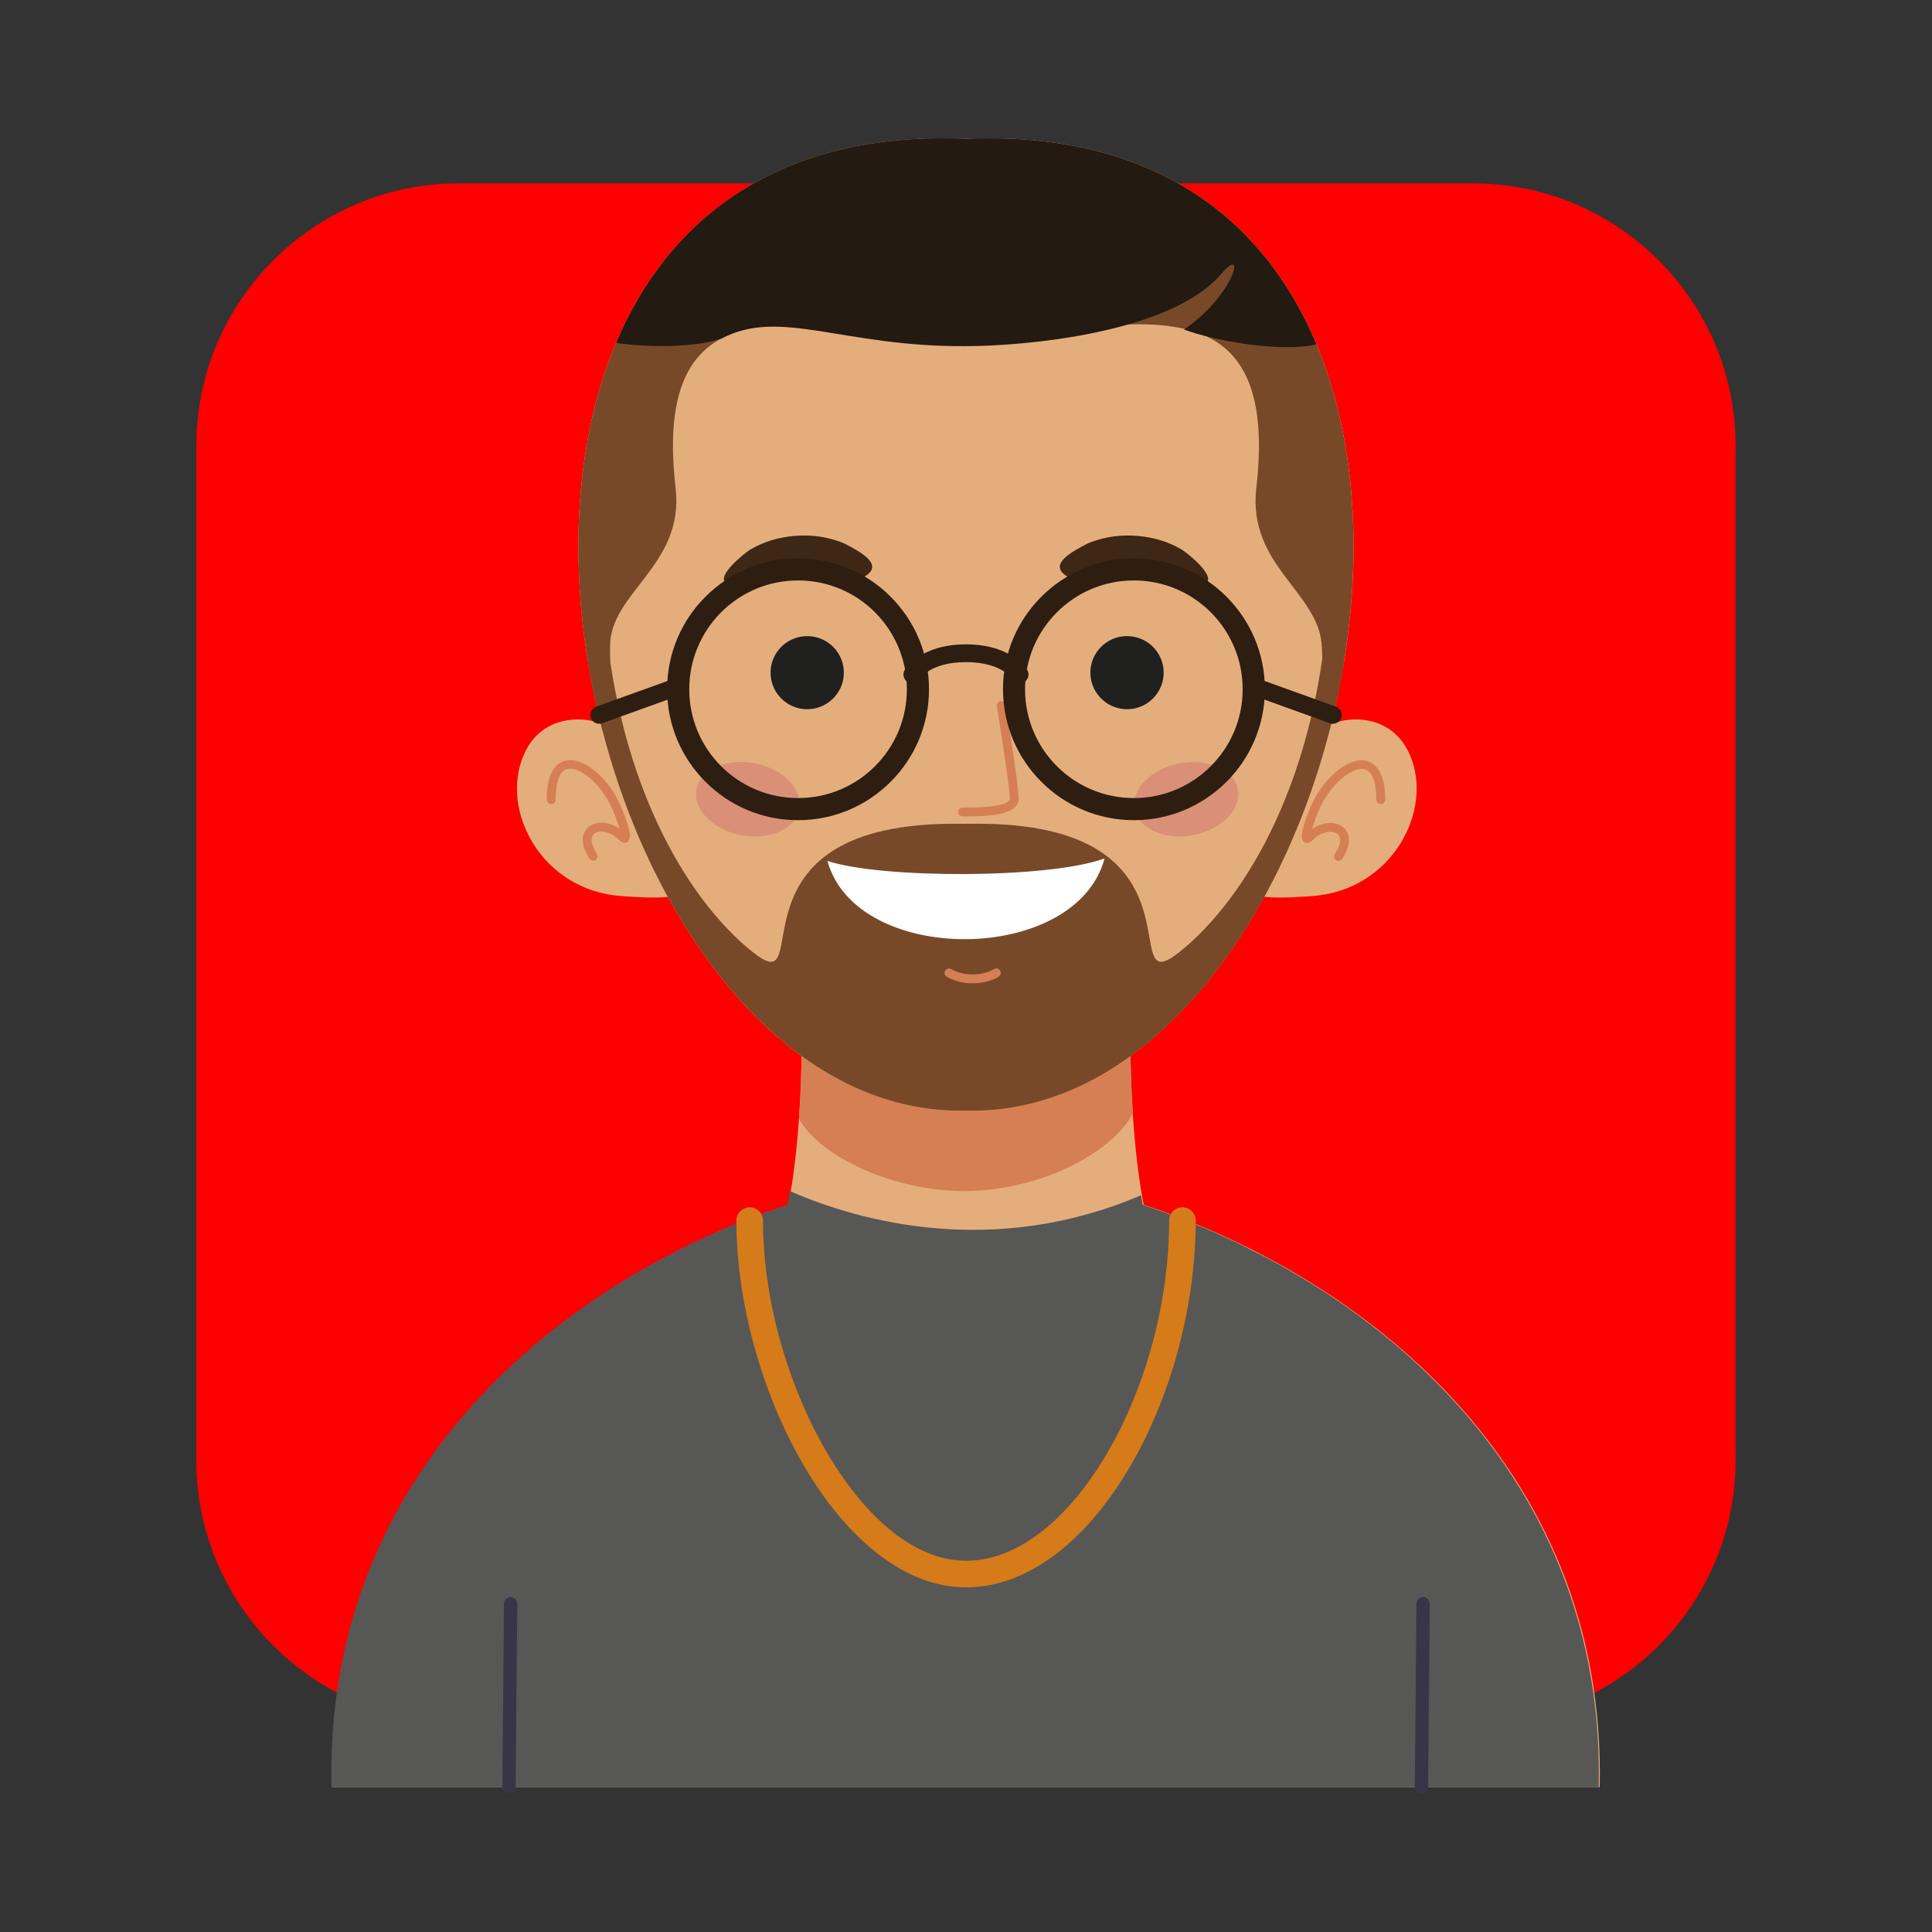 <?xml version="1.0" encoding="utf-8"?>
<!-- Generator: Adobe Illustrator 25.2.1, SVG Export Plug-In . SVG Version: 6.00 Build 0)  -->
<svg version="1.1" id="Capa_1" xmlns="http://www.w3.org/2000/svg" xmlns:xlink="http://www.w3.org/1999/xlink" x="0px" y="0px"
	 viewBox="0 0 216.45 216.45" style="enable-background:new 0 0 216.45 216.45;" xml:space="preserve">
<rect x="0" y="0" width="216.45" height="216.45" fill="#333333" stroke="none"/>
<style type="text/css">
	.st0{display:none;}
	.st1{display:inline;fill-rule:evenodd;clip-rule:evenodd;fill:#FF8500;}
	.st2{display:inline;}
	.st3{fill-rule:evenodd;clip-rule:evenodd;fill:#58556C;}
	.st4{fill-rule:evenodd;clip-rule:evenodd;fill:#E4AE7C;}
	.st5{fill-rule:evenodd;clip-rule:evenodd;fill:#D67F54;}
	.st6{fill-rule:evenodd;clip-rule:evenodd;fill:#20201E;}
	.st7{fill-rule:evenodd;clip-rule:evenodd;fill:#DA9077;}
	.st8{fill-rule:evenodd;clip-rule:evenodd;fill:#3F2716;}
	.st9{fill-rule:evenodd;clip-rule:evenodd;fill:#35253D;}
	.st10{fill-rule:evenodd;clip-rule:evenodd;fill:#2E1E11;}
	.st11{fill-rule:evenodd;clip-rule:evenodd;fill:#FFFFFF;}
	.st12{fill-rule:evenodd;clip-rule:evenodd;fill:#67627E;}
	.st13{fill-rule:evenodd;clip-rule:evenodd;fill:#383546;}
	.st14{fill-rule:evenodd;clip-rule:evenodd;fill:#432D4C;}
	.st15{display:inline;fill-rule:evenodd;clip-rule:evenodd;fill:#9976AE;}
	.st16{fill-rule:evenodd;clip-rule:evenodd;fill:#39271F;}
	.st17{fill-rule:evenodd;clip-rule:evenodd;fill:#462917;}
	.st18{fill-rule:evenodd;clip-rule:evenodd;fill:#623A1C;}
	.st19{fill-rule:evenodd;clip-rule:evenodd;fill:#774D30;}
	.st20{fill-rule:evenodd;clip-rule:evenodd;fill:#FF0000;}
	.st21{fill-rule:evenodd;clip-rule:evenodd;fill:#575756;}
	.st22{fill-rule:evenodd;clip-rule:evenodd;fill:#784928;}
	.st23{fill-rule:evenodd;clip-rule:evenodd;fill:#231A11;}
	.st24{fill-rule:evenodd;clip-rule:evenodd;fill:#D57B19;}
</style>
<g class="st0">
	<path class="st1" d="M51.34,28.58h113.76c16.14,0,29.34,13.2,29.34,29.34v113.76c0,16.14-13.2,29.34-29.34,29.34H51.34
		c-16.14,0-29.34-13.2-29.34-29.34V57.92C22,41.78,35.2,28.58,51.34,28.58z"/>
	<g class="st2">
		<path class="st3" d="M108.22,208.24H37.24c-0.82-36.3,27.11-57.37,51.09-65.23c1.95-10.13,1.45-23.26,1.45-23.26h18.45h18.45
			c0,0-0.5,13.13,1.45,23.26c23.98,7.86,51.91,28.94,51.09,65.23H108.22z"/>
		<path class="st4" d="M69.15,90.64c-0.17-1.9-7.94-4.14-10.52,2.07c-2.59,6.21,2.07,15.01,10.87,15.7c8.8,0.69,6.21-0.86,6.21-0.86
			L69.15,90.64z"/>
		<path class="st4" d="M147.48,90.64c0.17-1.9,7.94-4.14,10.52,2.07c2.59,6.21-2.07,15.01-10.87,15.7c-8.8,0.69-6.21-0.86-6.21-0.86
			L147.48,90.64z"/>
		<path class="st5" d="M126.9,132.77c-7.99,15.28-28.56,16.87-37.39,0.59c0.23-3.33,0.31-6.47,0.32-8.89h36.79
			C126.63,126.75,126.7,129.66,126.9,132.77z"/>
		<path class="st4" d="M108.22,132.46c-45.77,1.1-68.88-111.78,0-108.88C177.11,20.69,154,133.56,108.22,132.46z"/>
		<path class="st6" d="M92.85,80.07c1.84,1.33,2.25,3.89,0.92,5.72c-1.33,1.83-3.9,2.25-5.73,0.92c-1.84-1.33-2.25-3.89-0.92-5.72
			C88.44,79.16,91.01,78.75,92.85,80.07z"/>
		<path class="st6" d="M123.86,80.07c-1.84,1.33-2.25,3.89-0.92,5.72c1.33,1.83,3.9,2.25,5.73,0.92c1.84-1.33,2.25-3.89,0.92-5.72
			C128.26,79.16,125.69,78.75,123.86,80.07z"/>
		<path class="st7" d="M87.79,94.95c2.34,1.79,2.44,4.42,0.23,5.87c-2.21,1.45-5.9,1.17-8.23-0.63c-2.34-1.79-2.44-4.42-0.23-5.87
			C81.77,92.88,85.45,93.16,87.79,94.95z"/>
		<path class="st7" d="M128.91,94.95c-2.34,1.79-2.44,4.42-0.23,5.87c2.21,1.45,5.9,1.17,8.23-0.63c2.34-1.79,2.44-4.42,0.23-5.87
			C134.94,92.88,131.25,93.16,128.91,94.95z"/>
		<path class="st8" d="M94.64,68.94c-0.15-0.07-0.31-0.13-0.46-0.19c-1.79-0.64-3.31-0.82-5.24-0.68c-1.89,0.2-3.31,0.63-4.89,1.53
			c-0.74,0.48-3.63,2.82-2.81,3.68c0.33,0.09,3.21-1.38,4.06-1.65c1.31-0.39,2.38-0.54,3.78-0.51c1.3,0.06,2.28,0.25,3.46,0.7
			c0.03,0.01,0.25,0.1,0.29,0.12c2.41,1.17,2.2,1.93,3.84,0.8C99.2,71.4,96.59,69.95,94.64,68.94z"/>
		<path class="st8" d="M121.81,68.94c0.15-0.07,0.31-0.13,0.46-0.19c1.79-0.64,3.31-0.82,5.24-0.68c1.89,0.2,3.3,0.63,4.89,1.53
			c0.74,0.48,3.63,2.82,2.81,3.68c-0.33,0.09-3.21-1.38-4.06-1.65c-1.32-0.39-2.38-0.54-3.78-0.51c-1.3,0.06-2.28,0.25-3.46,0.7
			c-0.03,0.01-0.25,0.1-0.29,0.12c-2.41,1.17-2.2,1.93-3.84,0.8C117.25,71.4,119.86,69.95,121.81,68.94z"/>
		<path class="st5" d="M106.07,117.46c-0.23-0.14-0.31-0.44-0.18-0.68c0.14-0.24,0.44-0.31,0.68-0.18c0.68,0.4,1.55,0.6,2.42,0.6
			c0.87,0,1.72-0.2,2.38-0.6c0.23-0.14,0.54-0.07,0.68,0.17c0.14,0.23,0.07,0.54-0.17,0.68c-0.82,0.5-1.85,0.74-2.89,0.74
			C107.96,118.2,106.91,117.95,106.07,117.46z"/>
		<path class="st5" d="M107.85,99.5c-0.27,0-0.5-0.22-0.5-0.5c0-0.27,0.22-0.5,0.5-0.5c1.19,0,2.62-0.01,3.71-0.2
			c0.9-0.15,1.57-0.4,1.57-0.81c0-1.43-1.45-10.3-1.45-10.33c-0.04-0.27,0.14-0.52,0.41-0.57c0.27-0.04,0.52,0.14,0.57,0.41
			c0,0.03,1.47,8.99,1.47,10.48c0,1.04-1.02,1.55-2.4,1.79C110.54,99.49,109.07,99.5,107.85,99.5z"/>
		<path class="st5" d="M155.19,97.61c0,0.27-0.22,0.5-0.5,0.5c-0.27,0-0.5-0.22-0.5-0.5c0-1.51-0.26-2.46-0.68-2.97
			c-0.25-0.31-0.57-0.45-0.92-0.46c-0.41-0.01-0.87,0.14-1.35,0.42c-1.3,0.74-2.65,2.3-3.4,4.01c-0.36,0.82-0.67,1.66-0.85,2.3
			c0.76-0.53,1.6-0.74,2.31-0.67c0.4,0.04,0.77,0.17,1.07,0.39c0.31,0.23,0.55,0.54,0.67,0.94c0.2,0.68,0.05,1.59-0.68,2.69
			c-0.15,0.23-0.46,0.29-0.69,0.14c-0.23-0.15-0.29-0.46-0.14-0.69c0.55-0.81,0.68-1.43,0.56-1.85c-0.05-0.18-0.16-0.32-0.29-0.42
			c-0.16-0.11-0.36-0.18-0.59-0.2c-0.64-0.06-1.44,0.21-2.12,0.89c-0.18,0.18-0.35,0.28-0.5,0.32c-0.4,0.09-0.63-0.09-0.72-0.48
			l-0.01-0.03c-0.03-0.15-0.02-0.34,0.01-0.58c0.11-0.71,0.54-1.95,1.05-3.13c0.83-1.89,2.34-3.64,3.81-4.47
			c0.63-0.36,1.27-0.56,1.86-0.54c0.64,0.02,1.22,0.27,1.67,0.83C154.85,94.7,155.19,95.86,155.19,97.61z"/>
		<path class="st5" d="M62.25,97.61c0,0.27-0.22,0.5-0.5,0.5c-0.27,0-0.5-0.22-0.5-0.5c0-1.75,0.35-2.91,0.9-3.59
			c0.45-0.56,1.03-0.81,1.67-0.83c0.59-0.01,1.23,0.19,1.86,0.54c1.47,0.83,2.99,2.58,3.81,4.47c0.52,1.18,0.94,2.43,1.05,3.13
			c0.04,0.23,0.04,0.43,0.01,0.58l-0.01,0.03c-0.09,0.39-0.32,0.57-0.72,0.48c-0.16-0.03-0.32-0.14-0.5-0.32
			c-0.67-0.68-1.48-0.95-2.12-0.89c-0.23,0.02-0.43,0.09-0.59,0.2c-0.14,0.1-0.24,0.24-0.29,0.42c-0.12,0.42,0.01,1.04,0.56,1.85
			c0.15,0.23,0.09,0.54-0.14,0.69c-0.23,0.15-0.53,0.09-0.69-0.14c-0.73-1.09-0.89-2-0.68-2.69c0.12-0.39,0.35-0.71,0.67-0.94
			c0.3-0.21,0.67-0.34,1.07-0.39c0.71-0.07,1.55,0.14,2.31,0.67c-0.18-0.64-0.49-1.48-0.85-2.3c-0.74-1.7-2.09-3.27-3.4-4.01
			c-0.48-0.27-0.95-0.43-1.35-0.42c-0.35,0.01-0.67,0.15-0.92,0.46C62.51,95.15,62.25,96.1,62.25,97.61z"/>
		<path class="st9" d="M158.88,32.97c1.91,0.37,1.66,1.93-3.91,5.86c5.14,6.48,5.93,16.77,4.18,26.43
			c-0.38,2.06-6.18,16.68-11.65,26.25c-0.51,0.89-0.17-18.98-5.91-26.92c-2.91-4.03-5.31-8.8-11.25-12.78
			c-0.06,1.13,3.46,4.21,2.15,4.83c-5.03,2.37-19.2-0.08-25.74-1.74c1.88,1.94,3.8,3.35,3.08,4.05c-2.25,2.21-16.5-1.24-25.29-7.15
			c-2.13,7.04-5.14,14.5-8.52,16.5c-9.05,5.33-5.11,27.82-7.48,24.51c-10.9-15.16-8.15-34.79-8.15-34.79
			c-1.06,1.67-2.26,3.12-3.09,4.85c-1.5,3.13-2.53-25.64,11.14-29.37c0,0-2.16-0.75-7.71,0.29c-2.04,0.38,4-5.23,10.52-5.96
			c0.19-2.83,1.45-14.2,9.77-17.87c3.86-1.7,10.18-2.86,9.37-2.37c-3.96,2.4-5.1,5.74-5.1,5.74c30.43-14.35,44.27,0.91,56.19,10.47
			C145.09,26.7,152.72,32.49,158.88,32.97z"/>
		<path class="st10" d="M89.41,70.58c4.05,0,7.72,1.64,10.37,4.3c2.65,2.65,4.3,6.32,4.3,10.37c0,4.05-1.64,7.72-4.3,10.37
			c-2.65,2.65-6.32,4.3-10.37,4.3c-4.05,0-7.72-1.64-10.37-4.3c-2.65-2.65-4.3-6.32-4.3-10.37c0-4.05,1.64-7.72,4.3-10.37
			C81.69,72.23,85.36,70.58,89.41,70.58L89.41,70.58z M98.03,76.63c-2.21-2.21-5.25-3.57-8.62-3.57c-3.37,0-6.41,1.36-8.62,3.57
			c-2.2,2.21-3.57,5.25-3.57,8.62c0,3.37,1.37,6.41,3.57,8.62c2.21,2.21,5.25,3.57,8.62,3.57c3.37,0,6.41-1.36,8.62-3.57
			c2.21-2.21,3.57-5.25,3.57-8.62C101.6,81.89,100.23,78.84,98.03,76.63z"/>
		<path class="st10" d="M127.04,70.58c4.05,0,7.72,1.64,10.37,4.3c2.65,2.65,4.3,6.32,4.3,10.37c0,4.05-1.64,7.72-4.3,10.37
			c-2.65,2.65-6.32,4.3-10.37,4.3c-4.05,0-7.72-1.64-10.37-4.3c-2.65-2.65-4.3-6.32-4.3-10.37c0-4.05,1.64-7.72,4.3-10.37
			C119.32,72.23,122.99,70.58,127.04,70.58L127.04,70.58z M135.66,76.63c-2.21-2.21-5.25-3.57-8.62-3.57
			c-3.37,0-6.41,1.36-8.62,3.57c-2.21,2.21-3.57,5.25-3.57,8.62c0,3.37,1.36,6.41,3.57,8.62c2.21,2.21,5.25,3.57,8.62,3.57
			c3.37,0,6.41-1.36,8.62-3.57c2.21-2.21,3.57-5.25,3.57-8.62C139.23,81.89,137.86,78.84,135.66,76.63z"/>
		<path class="st10" d="M75.54,84.05c0.51-0.18,1.08,0.08,1.26,0.6c0.18,0.51-0.08,1.08-0.6,1.26l-8.74,3.15
			c-0.51,0.18-1.08-0.08-1.26-0.6c-0.18-0.51,0.08-1.08,0.6-1.26L75.54,84.05z"/>
		<path class="st10" d="M140.27,85.91c-0.51-0.18-0.78-0.75-0.6-1.26c0.18-0.51,0.75-0.78,1.26-0.6l8.74,3.15
			c0.51,0.18,0.78,0.75,0.6,1.26c-0.18,0.51-0.75,0.78-1.26,0.6L140.27,85.91z"/>
		<path class="st10" d="M103.05,84.11c-0.28,0.47-0.89,0.61-1.36,0.33c-0.47-0.29-0.61-0.89-0.33-1.36c0-0.01,1.68-2.86,6.86-2.86
			c5.18,0,6.86,2.85,6.86,2.86c0.28,0.47,0.14,1.08-0.33,1.36c-0.47,0.29-1.08,0.14-1.36-0.33c0-0.01-1.11-1.9-5.17-1.9
			C104.17,82.21,103.06,84.11,103.05,84.11z"/>
		<path class="st11" d="M123.75,104.2c-6.23,2.31-25.17,2.27-31.05,0.28C95.95,116.31,120.59,116.13,123.75,104.2z"/>
		<path class="st12" d="M89.11,130.69c-0.51-0.22-1.81-0.2-1.81,0.72c0,0.99,0.93,4.41,0.26,6.93c-0.7,2.66-1.88,4.85-0.52,5.38
			c6.25,2.43,13.07,3.71,19.91,3.85c7.68,0.16,15.39-1.13,22.4-3.85c1.36-0.53,0.18-2.72-0.52-5.38c-0.67-2.52,0.26-5.94,0.27-6.93
			c0-0.92-1.3-0.94-1.81-0.72C115.09,135.92,101.32,135.92,89.11,130.69z"/>
		<path class="st13" d="M56.46,187.7c0-0.41,0.34-0.74,0.75-0.74c0.41,0,0.74,0.34,0.74,0.75l-0.18,20.54
			c0,0.41-0.34,0.74-0.75,0.74c-0.41,0-0.74-0.34-0.74-0.75L56.46,187.7z"/>
		<path class="st13" d="M158.69,187.7c0-0.41,0.34-0.74,0.75-0.74c0.41,0,0.74,0.34,0.74,0.75l-0.18,20.54
			c0,0.41-0.34,0.74-0.75,0.74c-0.41,0-0.74-0.34-0.74-0.75L158.69,187.7z"/>
		<path class="st3" d="M90.68,133.01c0.01-0.27,0.24-0.49,0.51-0.48c0.27,0.01,0.49,0.24,0.48,0.51c-0.02,0.68-0.03,1.31-0.04,1.95
			c-0.01,1.31-0.03,2.64-0.16,4.21c-0.21,2.48-1.54,4.55-1.54,4.56c-0.15,0.23-0.45,0.3-0.68,0.15c-0.23-0.15-0.3-0.45-0.15-0.68
			c0,0,1.2-1.86,1.39-4.11c0.13-1.58,0.15-2.87,0.16-4.14C90.65,134.33,90.66,133.68,90.68,133.01z"/>
		<path class="st3" d="M94.75,134.46c0.01-0.27,0.24-0.49,0.51-0.48c0.27,0.01,0.49,0.24,0.48,0.51c-0.02,0.68-0.03,1.31-0.04,1.95
			c-0.01,1.31-0.03,2.64-0.16,4.21c-0.21,2.48-1.54,4.55-1.54,4.56c-0.15,0.23-0.45,0.3-0.68,0.15c-0.23-0.15-0.3-0.45-0.15-0.68
			c0,0,1.2-1.87,1.39-4.11c0.13-1.58,0.15-2.87,0.16-4.14C94.72,135.77,94.73,135.12,94.75,134.46z"/>
		<path class="st3" d="M99.01,135.25c0.01-0.27,0.24-0.49,0.51-0.48c0.27,0.01,0.49,0.24,0.48,0.51c-0.02,0.68-0.03,1.31-0.04,1.95
			c-0.01,1.31-0.03,2.64-0.16,4.21c-0.21,2.48-1.54,4.55-1.54,4.56c-0.15,0.23-0.45,0.3-0.68,0.15c-0.23-0.15-0.3-0.45-0.15-0.68
			c0-0.01,1.2-1.87,1.39-4.11c0.13-1.58,0.15-2.87,0.16-4.14C98.98,136.56,98.99,135.91,99.01,135.25z"/>
		<path class="st3" d="M103.41,136.03c0.01-0.27,0.24-0.49,0.51-0.48c0.27,0.01,0.49,0.24,0.48,0.51c-0.02,0.68-0.03,1.31-0.04,1.95
			c-0.01,1.31-0.03,2.64-0.16,4.21c-0.21,2.48-1.54,4.55-1.54,4.56c-0.15,0.23-0.45,0.3-0.68,0.15c-0.23-0.15-0.3-0.45-0.15-0.68
			c0,0,1.2-1.87,1.39-4.11c0.13-1.58,0.15-2.87,0.16-4.14C103.38,137.35,103.39,136.7,103.41,136.03z"/>
		<path class="st3" d="M124.27,133.04c-0.01-0.27,0.21-0.5,0.48-0.51c0.27-0.01,0.5,0.21,0.51,0.48c0.02,0.66,0.03,1.32,0.04,1.97
			c0.01,1.27,0.03,2.56,0.16,4.14c0.19,2.24,1.39,4.1,1.39,4.11c0.15,0.23,0.08,0.54-0.15,0.68c-0.23,0.15-0.54,0.08-0.68-0.15
			c0,0-1.34-2.07-1.54-4.56c-0.13-1.57-0.15-2.9-0.16-4.21C124.3,134.36,124.29,133.72,124.27,133.04z"/>
		<path class="st3" d="M120.2,134.49c-0.01-0.27,0.21-0.5,0.48-0.51c0.27-0.01,0.5,0.21,0.51,0.48c0.02,0.66,0.03,1.32,0.04,1.97
			c0.01,1.27,0.03,2.56,0.16,4.14c0.19,2.24,1.39,4.1,1.39,4.11c0.15,0.23,0.08,0.54-0.15,0.68c-0.23,0.15-0.54,0.08-0.68-0.15
			c0-0.01-1.34-2.07-1.54-4.56c-0.13-1.57-0.15-2.9-0.16-4.21C120.23,135.8,120.22,135.17,120.2,134.49z"/>
		<path class="st3" d="M115.93,135.28c-0.01-0.27,0.21-0.5,0.48-0.51c0.27-0.01,0.5,0.21,0.51,0.48c0.02,0.66,0.03,1.32,0.04,1.97
			c0.01,1.27,0.03,2.56,0.16,4.14c0.19,2.24,1.39,4.1,1.39,4.11c0.15,0.23,0.08,0.53-0.15,0.68c-0.23,0.15-0.54,0.08-0.68-0.15
			c0-0.01-1.34-2.07-1.54-4.56c-0.13-1.57-0.15-2.9-0.16-4.21C115.96,136.59,115.95,135.95,115.93,135.28z"/>
		<path class="st3" d="M111.53,136.06c-0.01-0.27,0.21-0.5,0.48-0.51c0.27-0.01,0.5,0.21,0.51,0.48c0.02,0.66,0.03,1.32,0.04,1.97
			c0.01,1.27,0.03,2.56,0.16,4.14c0.19,2.24,1.39,4.1,1.39,4.11c0.15,0.23,0.08,0.54-0.15,0.68c-0.23,0.15-0.54,0.08-0.68-0.15
			c0-0.01-1.34-2.07-1.54-4.56c-0.13-1.57-0.15-2.9-0.16-4.21C111.56,137.38,111.55,136.74,111.53,136.06z"/>
		<path class="st3" d="M107.53,136.05c0-0.27,0.22-0.5,0.49-0.5c0.27,0,0.49,0.22,0.49,0.5l0.02,10.47c0,0.27-0.22,0.49-0.49,0.49
			c-0.27,0-0.49-0.22-0.49-0.49L107.53,136.05z"/>
		<path class="st14" d="M81.12,29.14c-0.13-0.24-0.04-0.54,0.2-0.67c0.24-0.13,0.54-0.04,0.67,0.2c2.73,5.06,8.39,9.5,14.92,13.05
			c8.33,4.52,18.04,7.55,24.89,8.5c0.27,0.04,0.46,0.29,0.42,0.56c-0.04,0.27-0.29,0.46-0.56,0.42c-6.95-0.96-16.8-4.03-25.23-8.6
			C89.76,38.96,83.95,34.39,81.12,29.14z"/>
		<path class="st14" d="M86.67,24.8c-0.27,0-0.5-0.22-0.5-0.5c0-0.27,0.22-0.5,0.5-0.5c7.98,0,15.41,1.38,22.18,3.63
			c7.97,2.65,15.03,6.5,20.98,10.7c6.27,4.43,11.33,9.43,14.97,15.5c3.64,6.07,5.86,13.18,6.45,21.84c0.02,0.27-0.19,0.51-0.46,0.53
			c-0.27,0.02-0.51-0.19-0.53-0.46c-0.57-8.49-2.74-15.47-6.31-21.4c-3.56-5.93-8.53-10.84-14.69-15.19
			c-5.88-4.16-12.85-7.96-20.72-10.57C101.87,26.17,94.55,24.8,86.67,24.8z"/>
		<path class="st14" d="M90.29,20.29c-0.25,0.12-0.54,0.01-0.66-0.24c-0.11-0.25-0.01-0.54,0.24-0.66c20.35-9.38,33.61-0.04,45.04,8
			c2.82,1.99,5.54,3.9,8.2,5.41c0.24,0.13,0.32,0.44,0.19,0.67c-0.13,0.24-0.44,0.32-0.67,0.19c-2.71-1.54-5.44-3.46-8.28-5.46
			C123.13,20.31,110.13,11.16,90.29,20.29z"/>
		<path class="st14" d="M77.04,37.46c-0.01-0.27,0.2-0.51,0.47-0.52c0.27-0.01,0.51,0.2,0.52,0.47c0.14,2.66-0.61,6.45-1.92,10.19
			c-1.26,3.62-3.04,7.21-5.01,9.71c-3.83,4.86-3.89,10.84-3.89,10.86c0,0.27-0.23,0.49-0.5,0.49c-0.27,0-0.49-0.23-0.49-0.5
			c0-0.02,0.06-6.34,4.1-11.46c1.9-2.41,3.63-5.9,4.85-9.42C76.44,43.65,77.17,40,77.04,37.46z"/>
	</g>
</g>
<g class="st0">
	<path class="st15" d="M51.34,29.94h113.76c16.14,0,29.34,13.2,29.34,29.34v113.76c0,16.14-13.2,29.34-29.34,29.34H51.34
		c-16.14,0-29.34-13.2-29.34-29.34V59.28C22,43.14,35.2,29.94,51.34,29.94z"/>
	<g class="st2">
		<path class="st16" d="M109.1,151.08c6.5,20.8,19.14,32.5,41.37,38.1c-5.69-8.33-3.68-20.69,5.92-25.99
			c9.6-5.3,20.15-10.5,20.13-21.18c-0.04-16.65-12.68-14.75-5.37-25.53c7.31-10.78,7.84-29.03-5.4-37.83
			c-0.19-0.12-0.36-0.25-0.55-0.37c-2.49-2.39-4.26-3-1.43-7.77c18.65-31.45-37.84-62.18-54.25-36.73
			c-3.6-5.07-10.12-10.38-21.37-9.1c-7,0.8-24.89,8.09-32.84,21.15c-13.21,21.71,6.46,21.33-3.06,32.59
			c-0.98,0.79-1.97,1.68-2.76,2.75c-0.11,0.1-0.23,0.19-0.35,0.28c-12.46,9.8-9.41,24.25-2.1,35.03
			c7.31,10.78-6.87,10.94-7.12,24.97c-0.26,14.41,14.8,17.18,24.4,22.48c9.6,5.3,9.08,16.91,3.39,25.24
			C89.96,183.59,102.6,171.88,109.1,151.08z"/>
		<path class="st4" d="M108.22,209.6h71.45c0-67.2-53.3-30.94-53.3-86.92h-18.15H89.81c0,55.98-53.03,19.73-53.03,86.92H108.22z"/>
		<path class="st4" d="M69.15,88.64c-0.17-1.9-7.94-4.14-10.52,2.07c-2.59,6.21,2.07,15.01,10.87,15.7c8.8,0.69,6.21-0.86,6.21-0.86
			L69.15,88.64z"/>
		<path class="st4" d="M147.48,88.64c0.17-1.9,7.94-4.14,10.52,2.07c2.59,6.21-2.07,15.01-10.87,15.7c-8.8,0.69-6.21-0.86-6.21-0.86
			L147.48,88.64z"/>
		<path class="st5" d="M126.67,121.11c0,0-0.1,2.6-0.04,6.39c-7.01,17.61-28.77,19.59-36.84,0.73c0.09-4.18-0.02-7.12-0.02-7.12
			C102.07,121.11,114.38,121.11,126.67,121.11z"/>
		<path class="st4" d="M108.22,130.46c-45.77,1.1-68.88-111.78,0-108.89C177.11,18.69,154,131.56,108.22,130.46z"/>
		<path class="st16" d="M87.58,80.9c0.07,0.68-0.43,1.29-1.11,1.35c-0.68,0.07-1.29-0.43-1.35-1.11c-0.06-0.64-0.02-1.29,0.15-1.92
			c0.17-0.61,0.44-1.2,0.83-1.74c0.86-1.19,2.13-1.92,3.49-2.14c1.35-0.22,2.78,0.08,3.97,0.94c0.76,0.55,1.34,1.26,1.71,2.06
			c0.39,0.82,0.56,1.73,0.49,2.63c-0.05,0.68-0.64,1.2-1.32,1.15c-0.68-0.05-1.2-0.64-1.15-1.32c0.03-0.49-0.06-0.98-0.26-1.42
			c-0.2-0.42-0.51-0.81-0.92-1.1c-0.64-0.46-1.41-0.62-2.14-0.51c-0.72,0.12-1.4,0.51-1.87,1.15c-0.21,0.29-0.36,0.6-0.44,0.93
			C87.58,80.21,87.55,80.56,87.58,80.9z"/>
		<path class="st7" d="M87.79,90.87c2.34,1.79,2.44,4.42,0.23,5.87c-2.21,1.45-5.9,1.17-8.23-0.63c-2.34-1.79-2.44-4.42-0.23-5.87
			C81.77,88.79,85.45,89.07,87.79,90.87z"/>
		<path class="st7" d="M128.91,90.87c-2.34,1.79-2.44,4.42-0.23,5.87c2.21,1.45,5.9,1.17,8.23-0.63c2.34-1.79,2.44-4.42,0.23-5.87
			C134.94,88.79,131.25,89.07,128.91,90.87z"/>
		<path class="st8" d="M94.64,64.85c-0.15-0.07-0.31-0.13-0.46-0.19c-1.79-0.64-3.31-0.82-5.24-0.68c-1.89,0.2-3.31,0.63-4.89,1.53
			c-0.74,0.48-3.63,2.82-2.81,3.68c0.33,0.09,3.21-1.38,4.06-1.65c1.31-0.39,2.38-0.54,3.78-0.51c1.3,0.06,2.28,0.25,3.46,0.7
			c0.03,0.01,0.25,0.1,0.29,0.12c2.41,1.17,2.2,1.93,3.84,0.8C99.2,67.31,96.59,65.87,94.64,64.85z"/>
		<path class="st8" d="M121.81,64.85c0.15-0.07,0.31-0.13,0.46-0.19c1.79-0.64,3.31-0.82,5.24-0.68c1.89,0.2,3.3,0.63,4.89,1.53
			c0.74,0.48,3.63,2.82,2.81,3.68c-0.33,0.09-3.21-1.38-4.06-1.65c-1.32-0.39-2.38-0.54-3.78-0.51c-1.3,0.06-2.28,0.25-3.46,0.7
			c-0.03,0.01-0.25,0.1-0.29,0.12c-2.41,1.17-2.2,1.93-3.84,0.8C117.25,67.31,119.86,65.87,121.81,64.85z"/>
		<path class="st11" d="M96.35,100.44c4.22-0.05,8.42-0.08,12.62-0.08c4.2,0,8.41,0.03,12.62,0.08c0,6.62-6.53,8.98-12.6,8.98h-0.02
			h-0.02C102.88,109.43,96.35,107.06,96.35,100.44z"/>
		<path class="st5" d="M106.07,113.37c-0.23-0.14-0.31-0.44-0.18-0.68c0.14-0.24,0.44-0.31,0.68-0.18c0.68,0.4,1.55,0.6,2.42,0.6
			c0.87,0,1.72-0.2,2.38-0.6c0.23-0.14,0.54-0.07,0.68,0.17c0.14,0.23,0.07,0.54-0.17,0.68c-0.82,0.5-1.85,0.74-2.89,0.74
			C107.96,114.11,106.91,113.86,106.07,113.37z"/>
		<path class="st5" d="M107.85,91.36c-0.27,0-0.5-0.22-0.5-0.5c0-0.27,0.22-0.5,0.5-0.5c1.19,0,2.62-0.01,3.71-0.2
			c0.9-0.15,1.57-0.4,1.57-0.81c0-1.43-1.45-10.3-1.45-10.33c-0.04-0.27,0.14-0.52,0.41-0.57c0.27-0.04,0.52,0.14,0.57,0.41
			c0,0.03,1.47,8.99,1.47,10.48c0,1.04-1.02,1.55-2.4,1.79C110.54,91.35,109.07,91.36,107.85,91.36z"/>
		<path class="st5" d="M155.19,95.61c0,0.27-0.22,0.5-0.5,0.5c-0.27,0-0.5-0.22-0.5-0.5c0-1.51-0.26-2.45-0.68-2.97
			c-0.25-0.31-0.57-0.45-0.92-0.46c-0.41-0.01-0.87,0.14-1.35,0.42c-1.3,0.74-2.65,2.3-3.4,4.01c-0.36,0.82-0.67,1.66-0.85,2.3
			c0.76-0.53,1.6-0.74,2.31-0.67c0.4,0.04,0.77,0.17,1.07,0.39c0.31,0.23,0.55,0.54,0.67,0.93c0.2,0.68,0.05,1.59-0.68,2.69
			c-0.15,0.23-0.46,0.29-0.69,0.14c-0.23-0.15-0.29-0.46-0.14-0.69c0.55-0.81,0.68-1.44,0.56-1.85c-0.05-0.18-0.16-0.32-0.29-0.42
			c-0.16-0.11-0.36-0.18-0.59-0.2c-0.64-0.06-1.44,0.21-2.12,0.89c-0.18,0.18-0.35,0.28-0.5,0.32c-0.4,0.08-0.63-0.09-0.72-0.48
			l-0.01-0.03c-0.03-0.15-0.02-0.34,0.01-0.58c0.11-0.71,0.54-1.95,1.05-3.13c0.83-1.89,2.34-3.64,3.81-4.47
			c0.63-0.36,1.27-0.56,1.86-0.54c0.64,0.01,1.22,0.27,1.67,0.82C154.85,92.7,155.19,93.86,155.19,95.61z"/>
		<path class="st5" d="M62.25,95.61c0,0.27-0.22,0.5-0.5,0.5c-0.27,0-0.5-0.22-0.5-0.5c0-1.75,0.35-2.91,0.9-3.59
			c0.45-0.55,1.03-0.81,1.67-0.82c0.59-0.01,1.23,0.19,1.86,0.54c1.47,0.83,2.99,2.58,3.81,4.47c0.52,1.18,0.94,2.43,1.05,3.13
			c0.04,0.23,0.04,0.43,0.01,0.58l-0.01,0.03c-0.09,0.39-0.32,0.57-0.72,0.48c-0.16-0.03-0.32-0.14-0.5-0.32
			c-0.67-0.68-1.48-0.95-2.12-0.89c-0.23,0.02-0.43,0.09-0.59,0.2c-0.14,0.1-0.24,0.24-0.29,0.42c-0.12,0.42,0.01,1.04,0.56,1.85
			c0.15,0.23,0.09,0.53-0.14,0.69c-0.23,0.15-0.53,0.09-0.69-0.14c-0.73-1.09-0.89-2-0.68-2.69c0.12-0.39,0.35-0.71,0.67-0.93
			c0.3-0.21,0.67-0.35,1.07-0.39c0.71-0.07,1.55,0.14,2.31,0.67c-0.18-0.64-0.49-1.48-0.85-2.3c-0.74-1.7-2.09-3.27-3.4-4.01
			c-0.48-0.27-0.95-0.42-1.35-0.42c-0.35,0.01-0.67,0.15-0.92,0.46C62.51,93.15,62.25,94.1,62.25,95.61z"/>
		<path class="st17" d="M69.8,95.67c-4.61-9.01-4.55-19.07-4.98-22.93c-4.26-37.91,19.35-55.91,42.67-55.25
			c0.24-0.01,0.49-0.01,0.73-0.01v14.86c-4.28-1.4-7.92-2.25-9.86-2.25c-0.24,0-0.47,0-0.71-0.01c-0.23,0.01-0.47,0.01-0.71,0.01
			c-5.37,0-8.04,8.96-14.23,11.39c-3.55,1.39-0.15,17.78-3.82,26.03c-0.9,2.02-5.59,6.75-6.67,7.23
			C69.06,77.96,68.73,81.58,69.8,95.67z"/>
		<path class="st17" d="M146.65,95.67c4.61-9.01,4.54-19.07,4.98-22.93c4.26-37.91-19.35-55.91-42.67-55.25
			c-0.25-0.01-0.49-0.01-0.73-0.01v14.86c4.28-1.4,7.92-2.25,9.86-2.25c0.24,0,0.47,0,0.71-0.01c0.23,0.01,0.47,0.01,0.71,0.01
			c5.37,0,8.04,11.46,14.23,13.88c3.55,1.39,0.15,15.29,3.82,23.54c0.9,2.02,5.59,6.75,6.67,7.23
			C147.39,77.96,147.72,81.58,146.65,95.67z"/>
		<polygon class="st10" points="108.22,209.6 162.69,209.6 159.67,190.93 56.78,190.93 53.75,209.6 		"/>
		<path class="st10" d="M60.75,192.53c-0.04,1.16-1.01,2.08-2.17,2.04c-1.16-0.04-2.08-1.01-2.04-2.17l4.2-30.63
			c0.04-1.16,1.01-2.08,2.17-2.04c1.16,0.04,2.08,1.01,2.04,2.17L60.75,192.53z"/>
		<path class="st10" d="M155.7,192.53c0.04,1.16,1.01,2.08,2.17,2.04c1.16-0.04,2.08-1.01,2.04-2.17l-4.2-30.63
			c-0.04-1.16-1.01-2.08-2.17-2.04c-1.16,0.04-2.08,1.01-2.04,2.17L155.7,192.53z"/>
		<path class="st16" d="M123.41,80.9c0.07,0.68-0.43,1.29-1.11,1.35c-0.68,0.07-1.28-0.43-1.35-1.11c-0.07-0.64-0.02-1.29,0.15-1.92
			c0.17-0.61,0.44-1.2,0.83-1.74c0.86-1.19,2.13-1.92,3.48-2.14c1.35-0.22,2.78,0.08,3.97,0.94c0.76,0.55,1.34,1.26,1.71,2.06
			c0.39,0.82,0.56,1.73,0.49,2.63c-0.05,0.68-0.64,1.2-1.32,1.15c-0.68-0.05-1.2-0.64-1.15-1.32c0.03-0.49-0.06-0.98-0.26-1.42
			c-0.2-0.42-0.51-0.81-0.91-1.1c-0.64-0.46-1.41-0.62-2.14-0.51c-0.72,0.12-1.4,0.51-1.87,1.15c-0.21,0.29-0.36,0.6-0.44,0.93
			C123.4,80.21,123.37,80.56,123.41,80.9z"/>
		<path class="st18" d="M81.03,43.82c20.7-14.43,11.79,11.16,29.27,11.23c8.7,0.03,16.67,3.55,16.53,10.93
			c-0.14,7.38-0.2,10.65,7.79,14.49c15.47,7.43-14.05,33.03,24.7,34.46c-4.05-18.71,15.17-24.76,8.67-40.99
			c-6.5-16.23-19.08-11.5-16.34-21.58c2.16-7.93,3.06-16.51-2.64-22.62c-8.23-8.81-16.37,0.17-21.64-8.32
			c-4.42-7.12-7.01-17.68-25.69-13.72C77.9,12.74,76.89,31.75,81.03,43.82z"/>
		<path class="st19" d="M83.7,34.96c-0.16,0.22-0.47,0.28-0.69,0.12c-0.22-0.16-0.28-0.47-0.12-0.69c0.79-1.11,2.66-2.33,4.92-3.12
			c1.6-0.56,3.4-0.91,5.17-0.86c1.8,0.04,3.56,0.5,5.05,1.55c1.3,0.92,2.38,2.3,3.06,4.26c1.54,4.43,2.96,6.88,4.94,8.26
			c1.97,1.37,4.56,1.72,8.41,1.91c4,0.2,8.77,0.84,12.61,2.97c3.9,2.16,6.83,5.84,7.03,12.09c0.19,5.94,0.89,9.25,2.17,11.25
			c1.24,1.95,3.1,2.7,5.63,3.52c0.19,0.06,0.36,0.12,0.51,0.18c2.47,0.92,4.31,2.48,5.23,4.77c0.9,2.26,0.88,5.21-0.33,8.94
			c-0.12,0.36-0.24,0.72-0.37,1.07c-1.44,3.89-1.78,7.39-1.24,10.18c0.56,2.84,2.05,4.93,4.25,5.87c0.25,0.11,0.37,0.4,0.26,0.65
			c-0.11,0.25-0.4,0.37-0.65,0.26c-2.51-1.07-4.21-3.41-4.83-6.59c-0.58-2.96-0.23-6.65,1.28-10.71c0.14-0.37,0.26-0.71,0.36-1.03
			c1.14-3.5,1.17-6.22,0.35-8.27c-0.8-2.01-2.44-3.38-4.65-4.2c-0.17-0.06-0.33-0.12-0.47-0.16c-2.73-0.89-4.74-1.71-6.16-3.93
			c-1.38-2.16-2.13-5.62-2.33-11.76c-0.19-5.83-2.91-9.25-6.52-11.25c-3.67-2.04-8.29-2.65-12.17-2.84
			c-4.03-0.2-6.76-0.58-8.93-2.09c-2.16-1.51-3.69-4.11-5.31-8.74c-0.61-1.75-1.56-2.97-2.7-3.78c-1.31-0.93-2.89-1.33-4.5-1.37
			c-1.64-0.04-3.33,0.29-4.82,0.81C86.06,32.93,84.38,34.01,83.7,34.96z"/>
		<path class="st19" d="M88.76,20.68c-0.25,0.12-0.54,0.02-0.66-0.23c-0.12-0.25-0.02-0.54,0.23-0.66c0.93-0.46,2.05-0.87,3.26-1.21
			c2.73-0.76,5.98-1.1,8.91-0.55c2.99,0.56,5.63,2.05,7.06,4.97c0.25,0.52,0.46,1.08,0.63,1.7c1.07,3.85,3.14,6.47,5.73,8.08
			c2.98,1.84,6.65,2.35,10.26,1.8c0.77-0.12,1.6-0.18,2.45-0.18c3.29,0,7.06,0.87,10.14,2.65c3.13,1.8,5.56,4.53,6.11,8.21
			c0.08,0.52,0.12,1.06,0.12,1.62c0,1.64-0.04,3.24-0.08,4.69c-0.16,5.95-0.25,9.44,3.12,11.42c0.27,0.16,0.52,0.31,0.8,0.46h0
			c5.26,3.04,18.22,10.52,13.59,22.59c-4.75,12.41-5.84,13.78-5.85,13.78c-0.17,0.22-0.48,0.26-0.69,0.09
			c-0.22-0.17-0.26-0.48-0.09-0.69c0,0,1.01-1.25,5.71-13.53c4.32-11.29-8.11-18.47-13.16-21.38l0,0c-0.31-0.18-0.6-0.35-0.8-0.47
			c-3.88-2.28-3.78-5.99-3.61-12.3c0.04-1.38,0.08-2.9,0.08-4.67c0-0.51-0.04-1-0.11-1.47c-0.51-3.35-2.74-5.85-5.62-7.51
			c-2.92-1.69-6.51-2.51-9.64-2.51c-0.81,0-1.58,0.06-2.3,0.16c-3.82,0.58-7.73,0.03-10.93-1.95c-2.79-1.73-5.03-4.55-6.17-8.66
			c-0.15-0.55-0.34-1.06-0.57-1.52c-1.27-2.6-3.65-3.93-6.35-4.44c-2.76-0.52-5.86-0.19-8.46,0.53
			C90.71,19.85,89.65,20.25,88.76,20.68z"/>
	</g>
</g>
<g>
	<path class="st20" d="M51.34,20.55H165.1c16.14,0,29.34,13.2,29.34,29.34v113.76c0,16.14-13.2,29.34-29.34,29.34H51.34
		c-16.14,0-29.34-13.2-29.34-29.34V49.89C22,33.75,35.2,20.55,51.34,20.55z"/>
	<g>
		<path class="st4" d="M108.22,200.21H37.24c-0.82-36.3,27.11-57.37,51.09-65.23c1.95-10.13,1.45-23.26,1.45-23.26h18.45h18.45
			c0,0-0.5,13.13,1.45,23.26c23.98,7.86,51.91,28.94,51.09,65.23H108.22z"/>
		<path class="st5" d="M126.92,124.74c-2.31,4.41-10.36,8.63-18.7,8.7c-8.05,0.07-16.39-3.86-18.7-8.11
			c0.23-3.33,0.31-6.47,0.32-8.89h36.79C126.65,118.72,126.72,121.63,126.92,124.74z"/>
		<path class="st4" d="M69.15,82.61c-0.17-1.9-7.94-4.14-10.52,2.07c-2.59,6.21,2.07,15.01,10.87,15.7c8.8,0.69,6.21-0.86,6.21-0.86
			L69.15,82.61z"/>
		<path class="st21" d="M108.22,200.21h-2.62h-2.62h-2.62h-2.62h-2.62h-2.62h-2.62h-2.62h-2.62h-2.62h-2.62h-2.62h-2.62h-2.62h-2.62
			h-2.62h-2.62h-2.62h-2.62h-2.62h-2.62h-2.62h-2.62h-2.62h-2.62h-2.62h-2.62h-0.34c-0.67-29.42,17.55-48.83,37.25-59.32
			c0.93-0.47,1.81-0.92,2.64-1.35c3.75-1.84,7.52-3.35,11.2-4.56c0.1-0.51,0.19-1.02,0.27-1.54c8.03,3.54,23.04,7.46,39.33,0.47
			c0.06,0.36,0.13,0.72,0.19,1.07c3.63,1.19,7.36,2.69,11.06,4.49c0.9,0.47,1.87,0.96,2.9,1.48c19.65,10.5,37.79,29.9,37.13,59.26
			h-0.34h-2.62h-2.62h-2.62h-2.62h-2.62h-2.62h-2.62h-2.62h-2.62h-2.62h-2.62h-2.62h-2.62h-2.62h-2.62h-2.62h-2.62h-2.62h-2.62
			h-2.62h-2.62h-2.62h-2.62h-2.62h-2.62h-2.62H108.22z"/>
		<path class="st4" d="M147.48,82.61c0.17-1.9,7.93-4.14,10.52,2.07c2.59,6.21-2.07,15.01-10.87,15.7c-8.8,0.69-6.21-0.86-6.21-0.86
			L147.48,82.61z"/>
		<path class="st4" d="M108.22,124.43c-45.77,1.1-68.88-111.78,0-108.88C177.11,12.66,154,125.53,108.22,124.43z"/>
		<path class="st5" d="M155.19,89.58c0,0.27-0.22,0.5-0.5,0.5c-0.27,0-0.5-0.22-0.5-0.5c0-1.51-0.26-2.46-0.68-2.97
			c-0.25-0.31-0.57-0.45-0.92-0.46c-0.41-0.01-0.87,0.14-1.35,0.42c-1.3,0.74-2.65,2.3-3.39,4.01c-0.36,0.82-0.67,1.66-0.85,2.3
			c0.76-0.53,1.6-0.74,2.31-0.67c0.4,0.04,0.77,0.17,1.07,0.39c0.31,0.23,0.55,0.54,0.67,0.94c0.2,0.68,0.05,1.59-0.68,2.69
			c-0.15,0.23-0.46,0.29-0.69,0.14c-0.23-0.15-0.29-0.46-0.14-0.69c0.55-0.81,0.68-1.43,0.56-1.85c-0.05-0.18-0.16-0.32-0.3-0.42
			c-0.16-0.11-0.36-0.18-0.59-0.2c-0.64-0.06-1.44,0.21-2.12,0.89c-0.18,0.18-0.35,0.28-0.5,0.32c-0.4,0.09-0.63-0.09-0.72-0.48
			l-0.01-0.03c-0.03-0.15-0.02-0.34,0.01-0.58c0.11-0.71,0.54-1.95,1.05-3.13c0.83-1.89,2.34-3.64,3.81-4.47
			c0.63-0.36,1.27-0.56,1.86-0.54c0.64,0.02,1.22,0.27,1.67,0.83C154.85,86.67,155.19,87.82,155.19,89.58z"/>
		<path class="st5" d="M62.25,89.58c0,0.27-0.22,0.5-0.5,0.5c-0.27,0-0.5-0.22-0.5-0.5c0-1.75,0.35-2.91,0.9-3.59
			c0.45-0.56,1.03-0.81,1.67-0.83c0.59-0.01,1.23,0.19,1.86,0.54c1.47,0.83,2.99,2.58,3.81,4.47c0.52,1.18,0.94,2.43,1.05,3.13
			c0.04,0.23,0.04,0.43,0.01,0.58l-0.01,0.03c-0.09,0.39-0.32,0.57-0.72,0.48c-0.16-0.03-0.32-0.14-0.5-0.32
			c-0.67-0.68-1.48-0.95-2.12-0.89c-0.23,0.02-0.43,0.09-0.59,0.2c-0.14,0.1-0.24,0.24-0.29,0.42c-0.12,0.42,0.01,1.04,0.56,1.85
			c0.15,0.23,0.09,0.54-0.14,0.69c-0.23,0.15-0.53,0.09-0.69-0.14c-0.73-1.09-0.89-2-0.69-2.69c0.12-0.39,0.35-0.71,0.67-0.94
			c0.3-0.21,0.67-0.34,1.07-0.39c0.71-0.07,1.55,0.14,2.31,0.67c-0.18-0.64-0.49-1.48-0.85-2.3c-0.75-1.7-2.09-3.27-3.39-4.01
			c-0.48-0.27-0.95-0.43-1.35-0.42c-0.35,0.01-0.67,0.15-0.92,0.46C62.51,87.12,62.25,88.07,62.25,89.58z"/>
		<path class="st13" d="M56.46,179.67c0-0.41,0.34-0.74,0.75-0.74c0.41,0,0.74,0.34,0.74,0.75l-0.18,20.54
			c0,0.41-0.34,0.74-0.75,0.74c-0.41,0-0.74-0.34-0.74-0.75L56.46,179.67z"/>
		<path class="st13" d="M158.69,179.67c0-0.41,0.34-0.74,0.75-0.74c0.41,0,0.74,0.34,0.74,0.75l-0.18,20.54
			c0,0.41-0.34,0.74-0.75,0.74c-0.41,0-0.74-0.34-0.74-0.75L158.69,179.67z"/>
		<path class="st22" d="M65.9,74.3c0.6-2.37,1.61-9.23,1.67-8.16c1.08,20.86,9.25,34.54,16.78,40.54
			c7.44,5.92-4.14-14.67,23.13-14.39c0.26,0,0.5,0,0.75,0c0.25,0,0.5,0,0.75,0c27.26-0.28,15.69,20.31,23.13,14.39
			c7.53-5.99,15.7-19.68,16.78-40.54c0.06-1.07,1.06,5.79,1.67,8.16c-4.3,25.99-20.81,50.65-42.32,50.13
			C86.71,124.95,70.2,100.29,65.9,74.3z"/>
		<path class="st22" d="M67.51,81.88c0.56-1.63,0.9-5.02,0.84-9.4c-0.08-6.09,8.35-9.09,7.34-17.81
			c-2.96-25.6,16.88-16.93,32.52-16.92v-22.2l0,0C68.54,13.88,59.39,50.63,67.51,81.88z"/>
		<path class="st22" d="M149.07,81.33c-0.48-1.68-0.83-4.81-0.98-8.85c-0.23-6.08-8.35-9.09-7.34-17.81
			c2.96-25.6-16.88-16.93-32.52-16.92v-22.2C147.67,13.89,156.94,50.2,149.07,81.33z"/>
		<path class="st6" d="M92.84,72.04c1.84,1.33,2.25,3.89,0.92,5.72c-1.33,1.83-3.89,2.25-5.73,0.92c-1.84-1.33-2.25-3.89-0.92-5.72
			C88.44,71.13,91.01,70.72,92.84,72.04z"/>
		<path class="st6" d="M123.86,72.04c-1.84,1.33-2.25,3.89-0.92,5.72c1.33,1.83,3.9,2.25,5.73,0.92c1.84-1.33,2.25-3.89,0.92-5.72
			C128.26,71.13,125.69,70.72,123.86,72.04z"/>
		<path class="st7" d="M87.79,86.92c2.34,1.79,2.44,4.42,0.23,5.87c-2.21,1.45-5.9,1.17-8.23-0.63c-2.34-1.79-2.44-4.42-0.23-5.87
			S85.45,85.13,87.79,86.92z"/>
		<path class="st7" d="M128.91,86.92c-2.34,1.79-2.44,4.42-0.23,5.87c2.21,1.45,5.9,1.17,8.23-0.63c2.34-1.79,2.44-4.42,0.23-5.87
			C134.93,84.85,131.25,85.13,128.91,86.92z"/>
		<path class="st8" d="M94.64,60.91c-0.15-0.07-0.31-0.13-0.46-0.19c-1.79-0.64-3.31-0.82-5.24-0.68c-1.89,0.2-3.3,0.63-4.89,1.53
			c-0.74,0.48-3.63,2.82-2.81,3.68c0.33,0.09,3.21-1.38,4.06-1.65c1.32-0.39,2.38-0.54,3.78-0.51c1.3,0.06,2.28,0.25,3.46,0.7
			c0.03,0.01,0.25,0.1,0.29,0.12c2.42,1.17,2.2,1.93,3.84,0.8C99.2,63.37,96.59,61.92,94.64,60.91z"/>
		<path class="st8" d="M121.81,60.91c0.15-0.07,0.3-0.13,0.46-0.19c1.79-0.64,3.31-0.82,5.24-0.68c1.89,0.2,3.31,0.63,4.89,1.53
			c0.74,0.48,3.63,2.82,2.81,3.68c-0.33,0.09-3.21-1.38-4.06-1.65c-1.32-0.39-2.38-0.54-3.78-0.51c-1.3,0.06-2.28,0.25-3.46,0.7
			c-0.03,0.01-0.25,0.1-0.29,0.12c-2.42,1.17-2.2,1.93-3.84,0.8C117.25,63.37,119.86,61.92,121.81,60.91z"/>
		<path class="st5" d="M106.07,109.43c-0.24-0.14-0.31-0.44-0.18-0.68c0.14-0.24,0.44-0.31,0.68-0.18c0.68,0.4,1.55,0.6,2.42,0.6
			c0.87,0,1.72-0.2,2.38-0.6c0.23-0.14,0.54-0.07,0.68,0.17c0.14,0.23,0.07,0.54-0.17,0.68c-0.82,0.5-1.85,0.74-2.89,0.74
			C107.96,110.17,106.91,109.92,106.07,109.43z"/>
		<path class="st5" d="M107.85,91.47c-0.27,0-0.5-0.22-0.5-0.5c0-0.27,0.22-0.5,0.5-0.5c1.19,0,2.61-0.01,3.71-0.2
			c0.9-0.15,1.57-0.4,1.57-0.81c0-1.43-1.45-10.3-1.45-10.33c-0.04-0.27,0.14-0.52,0.41-0.57c0.27-0.04,0.52,0.14,0.57,0.41
			c0,0.03,1.47,8.99,1.47,10.48c0,1.04-1.02,1.55-2.4,1.79C110.54,91.46,109.07,91.47,107.85,91.47z"/>
		<path class="st10" d="M89.41,62.55c4.05,0,7.72,1.64,10.37,4.3c2.65,2.65,4.3,6.32,4.3,10.37c0,4.05-1.64,7.72-4.3,10.37
			c-2.65,2.65-6.32,4.3-10.37,4.3c-4.05,0-7.72-1.64-10.37-4.3c-2.66-2.65-4.3-6.32-4.3-10.37c0-4.05,1.64-7.72,4.3-10.37
			C81.69,64.2,85.36,62.55,89.41,62.55L89.41,62.55z M98.03,68.6c-2.21-2.21-5.25-3.57-8.62-3.57c-3.37,0-6.41,1.36-8.62,3.57
			c-2.2,2.21-3.57,5.25-3.57,8.62c0,3.37,1.36,6.41,3.57,8.62c2.21,2.21,5.25,3.57,8.62,3.57c3.37,0,6.41-1.36,8.62-3.57
			c2.21-2.21,3.57-5.25,3.57-8.62C101.6,73.86,100.23,70.81,98.03,68.6z"/>
		<path class="st10" d="M127.04,62.55c4.05,0,7.72,1.64,10.37,4.3c2.65,2.65,4.3,6.32,4.3,10.37c0,4.05-1.64,7.72-4.3,10.37
			c-2.66,2.65-6.32,4.3-10.37,4.3c-4.05,0-7.72-1.64-10.37-4.3c-2.66-2.65-4.3-6.32-4.3-10.37c0-4.05,1.64-7.72,4.3-10.37
			C119.32,64.2,122.99,62.55,127.04,62.55L127.04,62.55z M135.65,68.6c-2.21-2.21-5.25-3.57-8.62-3.57c-3.37,0-6.41,1.36-8.62,3.57
			c-2.21,2.21-3.57,5.25-3.57,8.62c0,3.37,1.36,6.41,3.57,8.62c2.21,2.21,5.25,3.57,8.62,3.57c3.37,0,6.41-1.36,8.62-3.57
			c2.21-2.21,3.57-5.25,3.57-8.62C139.22,73.86,137.86,70.81,135.65,68.6z"/>
		<path class="st10" d="M75.54,76.02c0.51-0.18,1.08,0.08,1.26,0.6c0.18,0.51-0.08,1.08-0.6,1.26l-8.74,3.15
			c-0.51,0.18-1.08-0.08-1.26-0.6c-0.18-0.51,0.08-1.08,0.6-1.26L75.54,76.02z"/>
		<path class="st10" d="M140.27,77.88c-0.51-0.18-0.78-0.75-0.6-1.26c0.18-0.51,0.75-0.78,1.26-0.6l8.74,3.15
			c0.51,0.18,0.78,0.75,0.6,1.26c-0.18,0.51-0.75,0.78-1.26,0.6L140.27,77.88z"/>
		<path class="st10" d="M103.05,76.08c-0.29,0.47-0.89,0.61-1.36,0.33c-0.47-0.29-0.61-0.89-0.33-1.36c0-0.01,1.68-2.86,6.86-2.86
			c5.18,0,6.86,2.85,6.86,2.86c0.29,0.47,0.14,1.08-0.33,1.36c-0.47,0.29-1.08,0.14-1.36-0.33c0-0.01-1.11-1.9-5.17-1.9
			C104.17,74.18,103.06,76.07,103.05,76.08z"/>
		<path class="st11" d="M123.75,96.17c-6.23,2.31-25.17,2.27-31.05,0.28C95.95,108.28,120.59,108.1,123.75,96.17z"/>
		<path class="st23" d="M69.03,38.41c3.02,0.51,8.85,0.59,11.84-0.5c6.51-3.44,13.67,0.98,27.35,0.87c6.26,0,22.88-1.36,28.64-8.13
			c2.86-3.36,1.36,2.48-4.21,6.27c3.3,1.23,10.78,2.61,14.83,1.66c-5.88-14.07-18.31-23.9-39.26-23.02l0,0
			C87.36,14.67,74.94,24.43,69.03,38.41z"/>
		<path class="st24" d="M82.5,136.75c0-0.82,0.67-1.49,1.49-1.49c0.82,0,1.49,0.67,1.49,1.49c0,9.09,2.97,19.14,7.59,26.69
			c4.12,6.74,9.52,11.42,15.16,11.42c5.75,0,11.23-4.57,15.38-11.34c4.5-7.34,7.37-17.21,7.37-26.77c0-0.82,0.67-1.49,1.49-1.49
			c0.82,0,1.49,0.67,1.49,1.49c0,10.1-3.05,20.54-7.81,28.32c-4.67,7.63-11.03,12.77-17.92,12.77c-6.79,0-13.05-5.27-17.7-12.85
			C85.64,157,82.5,146.37,82.5,136.75z"/>
	</g>
</g>
</svg>

